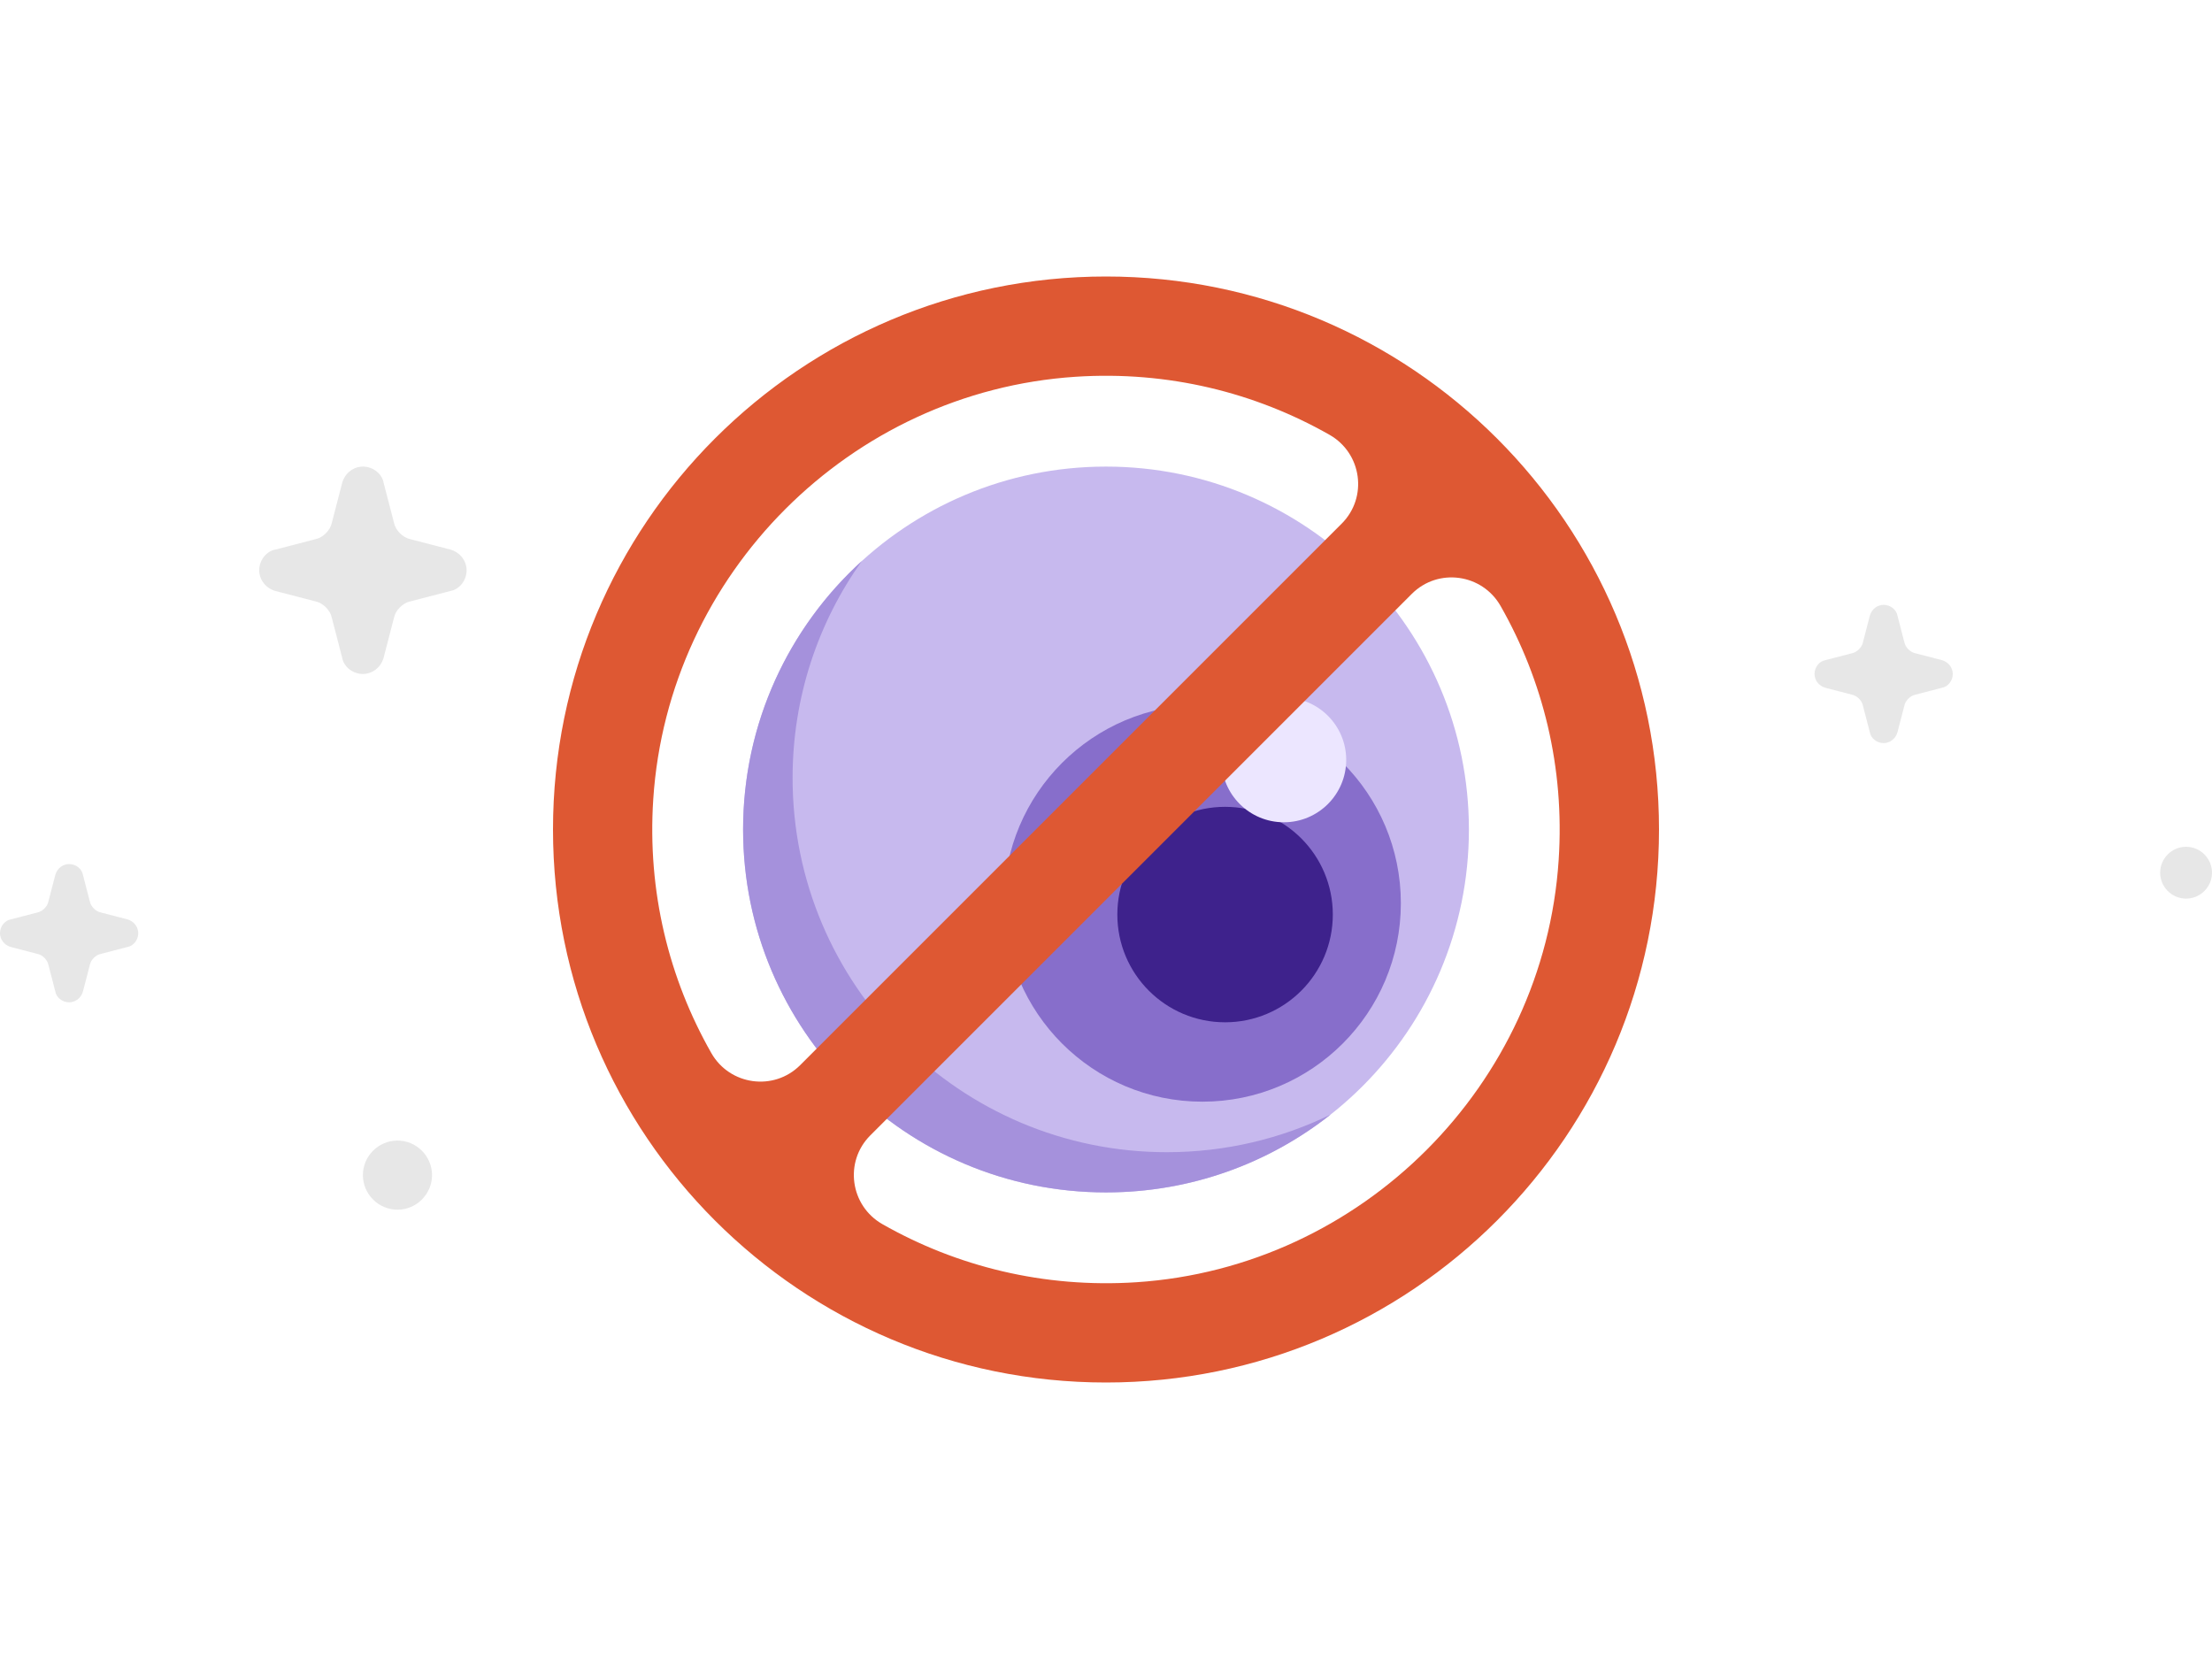 <svg width="128" height="96" viewBox="0 0 128 96" fill="none" xmlns="http://www.w3.org/2000/svg">
<path opacity="0.2" d="M105.629 38.2L107.171 37.8C107.457 37.743 107.743 37.457 107.8 37.171L108.2 35.628C108.314 35.228 108.657 35 109 35C109.4 35 109.743 35.286 109.8 35.628L110.2 37.171C110.257 37.457 110.543 37.743 110.829 37.8L112.371 38.2C112.771 38.314 113 38.657 113 39C113 39.4 112.714 39.743 112.371 39.8L110.829 40.2C110.543 40.257 110.257 40.543 110.2 40.828L109.8 42.371C109.686 42.771 109.343 43 109 43C108.6 43 108.257 42.714 108.2 42.371L107.8 40.828C107.743 40.543 107.457 40.257 107.171 40.2L105.629 39.8C105.229 39.686 105 39.343 105 39C105 38.6 105.286 38.257 105.629 38.2Z" fill="#888888"/>
<path opacity="0.2" d="M15.943 31.8L18.257 31.2C18.686 31.114 19.114 30.686 19.2 30.257L19.8 27.943C19.971 27.343 20.486 27 21 27C21.6 27 22.114 27.428 22.2 27.943L22.8 30.257C22.886 30.686 23.314 31.114 23.743 31.2L26.057 31.8C26.657 31.971 27 32.486 27 33C27 33.6 26.571 34.114 26.057 34.2L23.743 34.8C23.314 34.886 22.886 35.314 22.8 35.743L22.2 38.057C22.029 38.657 21.514 39 21 39C20.4 39 19.886 38.571 19.8 38.057L19.2 35.743C19.114 35.314 18.686 34.886 18.257 34.8L15.943 34.2C15.343 34.029 15 33.514 15 33C15 32.4 15.429 31.886 15.943 31.8Z" fill="#888888"/>
<path opacity="0.2" d="M0.629 53.2L2.171 52.8C2.457 52.743 2.743 52.457 2.8 52.171L3.2 50.628C3.314 50.228 3.657 50 4 50C4.4 50 4.743 50.286 4.8 50.628L5.2 52.171C5.257 52.457 5.543 52.743 5.829 52.8L7.371 53.2C7.771 53.314 8 53.657 8 54C8 54.4 7.714 54.743 7.371 54.8L5.829 55.2C5.543 55.257 5.257 55.543 5.2 55.828L4.8 57.371C4.686 57.771 4.343 58 4 58C3.6 58 3.257 57.714 3.2 57.371L2.8 55.828C2.743 55.543 2.457 55.257 2.171 55.2L0.629 54.8C0.229 54.686 0 54.343 0 54C0 53.6 0.286 53.257 0.629 53.2Z" fill="#888888"/>
<path opacity="0.2" d="M126.5 52C125.675 52 125 51.325 125 50.5C125 49.675 125.675 49 126.5 49C127.325 49 128 49.675 128 50.5C128 51.325 127.325 52 126.5 52Z" fill="#888888"/>
<path opacity="0.2" d="M23 70C21.9 70 21 69.1 21 68C21 66.9 21.9 66 23 66C24.1 66 25 66.9 25 68C25 69.1 24.1 70 23 70Z" fill="#888888"/>
<path d="M43 48C43 36.402 52.402 27 64 27C75.598 27 85 36.402 85 48C85 59.598 75.598 69 64 69C52.402 69 43 59.598 43 48Z" fill="#C7B9EE"/>
<path fill-rule="evenodd" clip-rule="evenodd" d="M49.872 32.463C47.348 36.004 45.864 40.337 45.864 45.017C45.864 56.977 55.56 66.673 67.52 66.673C70.92 66.673 74.136 65.89 76.999 64.494C73.424 67.316 68.909 69 64 69C52.402 69 43 59.598 43 48C43 41.843 45.65 36.304 49.872 32.463Z" fill="#A591DC"/>
<path d="M58.094 52.266C58.094 45.923 63.236 40.781 69.578 40.781C75.921 40.781 81.062 45.923 81.062 52.266C81.062 58.608 75.921 63.75 69.578 63.75C63.236 63.75 58.094 58.608 58.094 52.266Z" fill="#876ECB"/>
<path d="M64.656 52.922C64.656 49.479 67.448 46.688 70.891 46.688C74.334 46.688 77.125 49.479 77.125 52.922C77.125 56.365 74.334 59.156 70.891 59.156C67.448 59.156 64.656 56.365 64.656 52.922Z" fill="#3E228C"/>
<path d="M70.682 43.973C70.682 41.98 72.298 40.364 74.291 40.364C76.284 40.364 77.9 41.98 77.9 43.973C77.9 45.966 76.284 47.582 74.291 47.582C72.298 47.582 70.682 45.966 70.682 43.973Z" fill="#ECE6FF"/>
<path d="M32 48C32 65.672 46.328 80 64 80C81.672 80 96 65.672 96 48C96 30.328 81.672 16 64 16C46.328 16 32 30.328 32 48ZM65.76 74.198C60.4 74.549 55.356 73.28 51.063 70.838C49.192 69.771 48.838 67.223 50.362 65.699L81.695 34.366C83.219 32.842 85.768 33.196 86.834 35.067C89.28 39.36 90.549 44.404 90.194 49.764C89.341 62.796 78.8 73.341 65.76 74.198ZM41.162 60.937C38.716 56.644 37.448 51.6 37.802 46.24C38.659 33.2 49.2 22.659 62.24 21.802C67.6 21.451 72.644 22.72 76.937 25.162C78.808 26.229 79.162 28.777 77.638 30.301L46.305 61.634C44.781 63.158 42.229 62.808 41.162 60.937Z" fill="#DE5833"/>
</svg>
